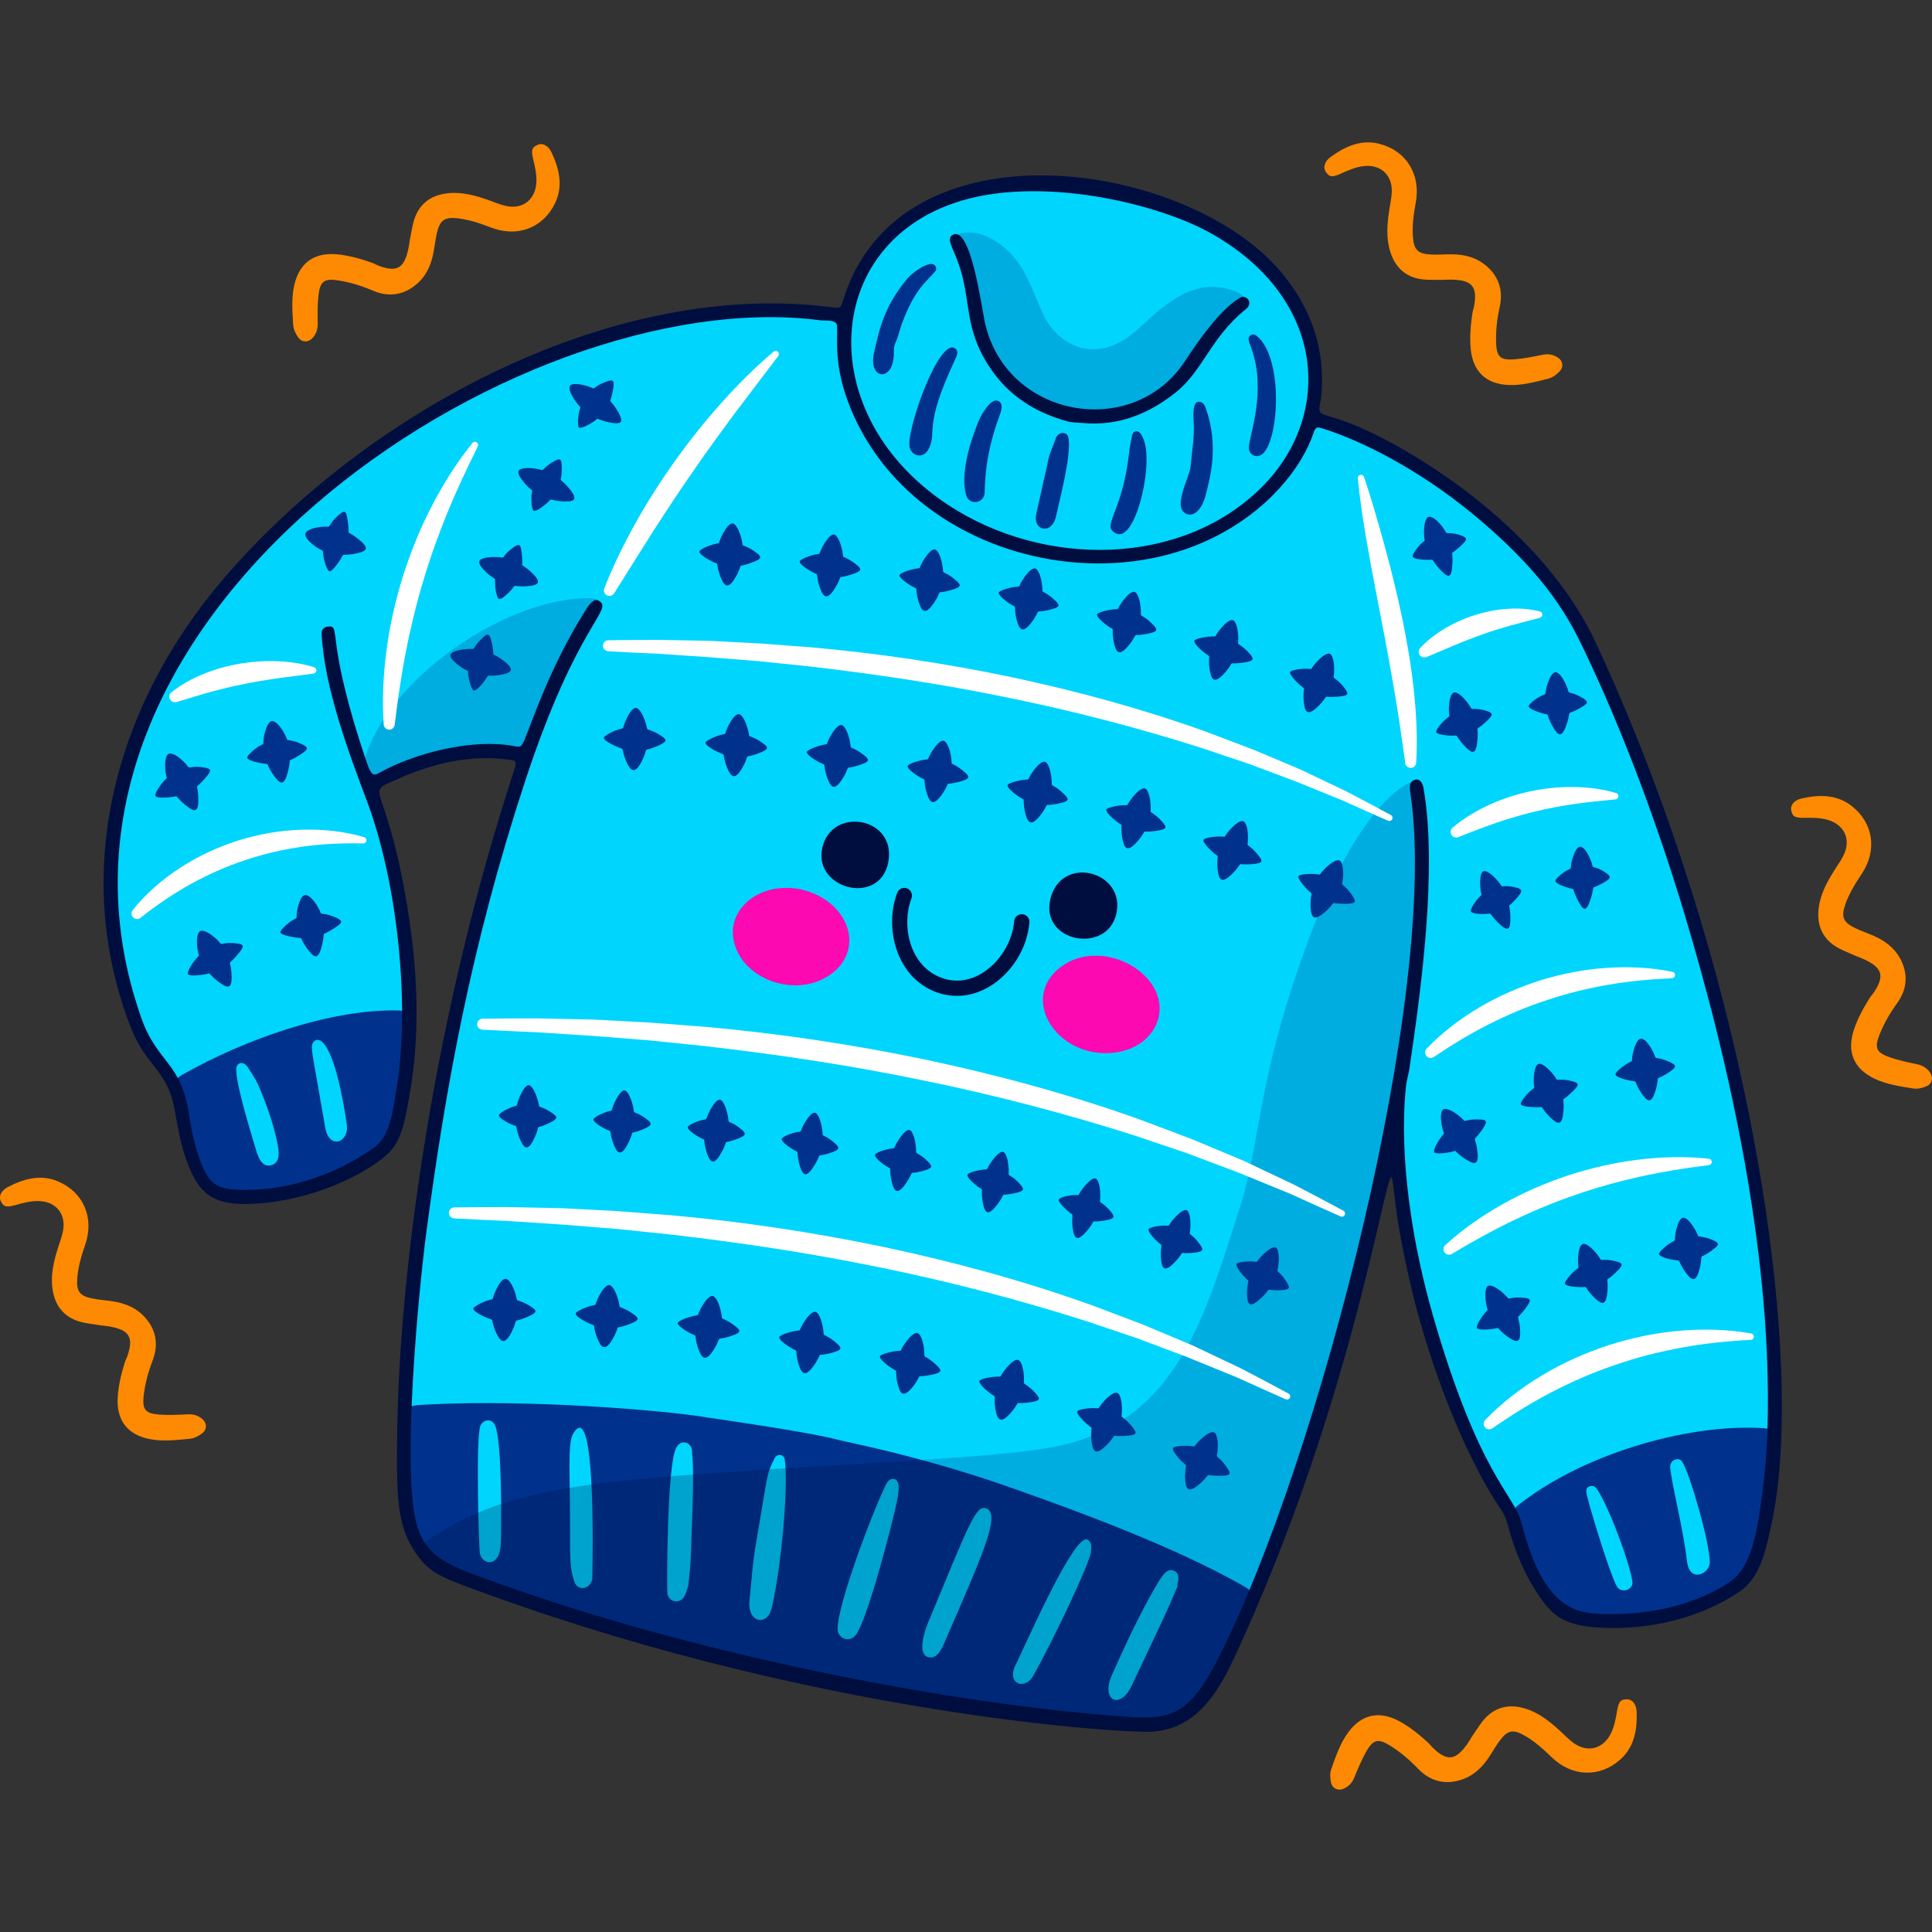<?xml version="1.0" encoding="UTF-8"?>
<!-- Generator: Adobe Illustrator 25.2.1, SVG Export Plug-In . SVG Version: 6.00 Build 0)  -->
<svg xmlns="http://www.w3.org/2000/svg" xmlns:xlink="http://www.w3.org/1999/xlink" version="1.1" id="Capa_1" x="0px" y="0px" viewBox="0 0 512 512" style="enable-background:new 0 0 512 512;" xml:space="preserve" width="512" height="512">
<rect x="0" y="0" width="512" height="512" fill="#333333" stroke="none"/>
<g>
	<g>
		<g>
			<g>
				<path style="fill:#00D5FE;" d="M142.671,193.715c11.056-28.561,15.319-30.61,15.71-32.318c0.158-0.691-0.407-0.97-0.958-0.553      c-2.052,1.551-7.709,12.725-9.27,16.136c-16.471,35.989,0.031,16.086-29.986,22.708c-20.391,4.499-18.99,11.367-21.745,3.557      c-8.492-24.075-7.966-30.504-8.914-35.154c-0.132-0.648-1.089-0.579-1.089,0.065c0.001,5.637,2.355,14.91,3.854,20.209      c3.216,11.366,27.108,62.887,13.62,110.26c-0.865,3.039-2.507,5.361-5.229,7.213c-9.946,6.767-20.905,10.188-32.859,10.714      c-2.786,0.123-5.44-0.488-8.066-1.213c-5.211-1.44-7.698-13.294-8.615-18.603c-1.038-6.007-2.183-10.681-6.798-16.028      c-30.296-35.104-13.431-123.929,77.676-173.91c30.372-16.662,66.784-27.692,101.654-22.607c1.372,0.2,1.797,0.616,1.62,1.891      c-2.259,16.28,7.501,37.689,27.663,50.524c36.19,23.036,84.66,10.095,96.542-23.359c0.526-1.481,0.818-1.561,2.442-1.062      c27.495,8.455,56.941,33.545,67.51,52.909c11.251,20.612,28.727,64.686,41.445,120.185      c8.031,35.042,17.129,96.434,4.437,130.087c-1.905,5.052-11.563,9.053-16.701,10.622c-16.178,4.94-24.566,2.518-31.277,0.919      c-2.839-0.677-7.098-7.713-8.501-10.524c-5.481-10.986-3.902-13.146-6.464-16.742c-16.625-23.333-34.317-82.467-28.305-114.69      c3.57-19.139,8.136-65.075,3.618-76.714c-0.102-0.263-0.732,0.018-0.74,0.206c-0.03,0.644-0.051,1.3,0.038,1.936      c9.042,65.03-38.994,224.873-60.032,242.205c-5.961,4.911-11.477,4.28-37.663,1.676c-8.919-0.886-30.737-4.591-33.664-4.826      c-4.049-0.325-13.341-3.114-16.739-3.021c-0.534,0.015-1.102-0.109-1.605-0.298c-8.997-3.379-32.504-3.79-98.56-27.303      c-9.841-3.503-17.102-6.58-18.348-19.067c-3.256-32.626,6.005-91.714,6.023-91.9      C115.647,294.869,126.723,234.913,142.671,193.715z"/>
				<path style="fill:#00D5FE;" d="M254.052,136.896c-54.923-33.097-29.612-104.269,44.68-84.854      c27.573,7.206,50.573,23.868,49.049,50.816C345.736,139.015,293.892,160.904,254.052,136.896z M288.995,111.074      c10.095,0.037,18.434-3.899,25.185-11.281c3.529-3.86,7.843-12.826,15.203-18.732c0.151-0.121,0.277-0.375,0.269-0.561      c-0.007-0.154-0.262-0.442-0.35-0.422c-5.012,1.135-14.101,17.653-18.956,21.686c-9.834,8.168-20.765,10.419-32.638,5.348      c-22.206-9.486-16.469-31.074-23.387-43.069c-0.211-0.367-0.451-0.864-0.956-0.719c-0.568,0.163-0.394,0.684-0.294,1.107      c0.05,0.212,0.101,0.431,0.199,0.622c3.726,7.257,4.157,17.631,5.78,22.741C263.409,101.513,277.098,111.029,288.995,111.074z"/>
			</g>
			<g>
				<path style="fill:#00328D;" d="M330.965,424.746c-1.363,3.391-6.176,13.949-9.418,19.673c-0.15,0.249-0.296,0.481-0.424,0.716      c-0.098,0.186-0.21,0.35-0.304,0.517c-0.09,0.15-0.179,0.299-0.287,0.445c-0.267,0.431-0.533,0.862-0.809,1.252      c-0.146,0.231-0.306,0.441-0.448,0.654c-1.855,2.564-4.008,4.685-6.539,6.136c-0.04,0.01-0.062,0.024-0.084,0.038      c-2.069,1.159-4.396,1.864-7.009,1.996c-0.285,0.011-0.589,0.019-0.892,0.026c-0.058,0.006-0.117,0.012-0.174,0.018      c-2.926,0.099-6.407-0.019-10.217-0.268c-6.967-0.466-15.018-1.4-22.637-2.406c-13.636-1.844-25.877-3.942-28.1-4.119      c-4.818-0.38-12.936-3.12-16.732-3.008c-0.531,0.013-1.106-0.116-1.611-0.304c-5.552-2.072-2.208,0.43-49.008-11.55      c-9.877-2.549-27.268-7.836-40.949-12.594c-0.333-0.112-0.666-0.225-1.013-0.358c-2.711-0.946-5.239-1.87-7.533-2.742      c-0.085-0.038-0.171-0.076-0.261-0.096c-3.321-1.252-6.078-2.416-8.034-3.363c-0.172-0.076-0.326-0.149-0.475-0.238      c-0.321-0.166-0.61-0.306-0.859-0.457c-0.173-0.097-0.322-0.225-0.49-0.328c-0.492-0.303-0.966-0.616-1.412-0.946      c-0.309-0.22-0.614-0.458-0.875-0.724c-0.7-0.666-1.351-1.377-1.934-2.149c-0.018-0.004-0.014-0.022-0.014-0.022      c-2.363-3.093-3.661-6.985-4.04-10.766c-0.801-7.967-0.691-20.256-0.439-25.178c0.126-2.084,0.666-2.133,5.552-2.397      c26.752-1.407,62.939,1.542,74.086,3.47c0.216,0.048,26.707,3.769,34.492,5.888c1.708,0.458,10.277,2.111,22.116,5.325      c6.882,1.86,14.874,4.233,23.261,7.203c19.342,6.855,43.793,15.814,62.012,26.17      C331.87,421.629,332.025,422.116,330.965,424.746z"/>
				<path style="fill:#00328D;" d="M463.706,414.436c-0.853,2.33-2.318,4.135-4.365,5.543c-9.203,6.327-22.925,9.438-33.965,8.867      c-3.415-0.177-6.655-1.149-9.943-1.91c-1.207-0.279-2.064-1.178-2.876-2.077c-6.16-6.817-8.993-15.614-11.219-23.72      c-0.244-0.888-0.007-1.431,0.662-1.971c16.86-13.615,44.716-21.838,64.808-20.721c2.536,0.141,2.676,0.31,2.664,2.973      c-0.002,0.552-0.354,6.333-1.174,13.339C467.93,397.908,465.999,408.176,463.706,414.436z"/>
				<path style="fill:#00328D;" d="M105.373,292.645c-1.364,5.29-1.851,9.592-5.418,12.257      c-9.188,6.863-21.511,11.245-34.147,11.656c-2.783,0.09-5.431-0.495-8.056-1.214c-5.038-1.381-7.557-12.45-8.447-17.601      c-1.957-11.321-4.212-11.096-0.903-12.974c16.173-9.179,38.865-17.355,57.107-16.99c1.666,0.033,2.205,0.49,2.166,2.145      c-0.084,3.593-0.17,7.195-0.496,10.772C106.813,284.706,106.4,288.725,105.373,292.645z"/>
				<path style="fill:#00328D;" d="M252.965,92.24c1.207,0.647,0.683,1.927,0.094,3.175c-8.542,18.09-4.57,18.951-6.965,23.585      c-1.47,2.845-4.784,1.843-5.09-0.864C240.457,113.289,248.68,89.947,252.965,92.24z"/>
				<path style="fill:#00328D;" d="M319.452,131.495c-0.611,2.407-2.473,5.557-4.835,4.758c-4.23-1.43,0.67-9.831,0.891-12.554      c0.325-4,1.128-7.968,0.818-12.012c-0.126-1.648-0.275-5.257,1.374-5.223c1.234,0.025,1.605,1.028,1.918,1.932      C323.001,118.171,320.811,126.146,319.452,131.495z"/>
				<path style="fill:#00328D;" d="M331.566,92.145c-0.56-1.508-1.124-2.659-0.143-3.293c0.526-0.339,1.08-0.257,1.526,0.09      c7.165,5.577,6.118,27.302,1.717,31.292c-1.576,1.429-3.783,0.297-3.711-1.657C331.075,115.38,335.776,103.49,331.566,92.145z"/>
				<path style="fill:#00328D;" d="M240.239,74.085c1.358-1.66,4.504-3.981,6.456-4.137c1.086-0.087,1.86,1.136,1.122,2.007      c-2.43,2.871-5.405,4.618-8.841,13.916c-0.602,1.629-0.891,3.359-1.663,4.945c-0.483,0.99-0.415,2.114-0.446,3.21      c-0.209,7.29-6.823,6.581-5.253-0.465C233.069,87.022,234.358,81.27,240.239,74.085z"/>
				<path style="fill:#00328D;" d="M259.302,111.673c0.748-1.833,3.353-6.394,5.29-5.396c1.319,0.679,0.859,2.354,0.311,3.828      c-4.49,12.097-3.712,19.658-4.031,20.999c-0.578,2.428-4.014,2.714-4.805,0.185      C254.364,125.835,257.122,117.014,259.302,111.673z"/>
				<path style="fill:#00328D;" d="M295.807,141.373c-4.201-2.064,1.609-4.962,3.423-21.485c0.165-1.506,0.485-2.998,0.794-4.484      c0.28-1.345,2.176-2.306,3.354,2.027C305.391,124.823,300.655,143.755,295.807,141.373z"/>
				<path style="fill:#00328D;" d="M276.417,128.111c0.452-2.022,0.961-4.034,1.342-6.069c0.385-2.062,1.409-3.887,2.034-5.857      c0.541-1.705,2.968-2.025,3.335-0.257c0.9,4.337-2.116,15.662-3.267,20.891c-1.106,5.026-6.272,3.941-5.22-0.725      c0.599-2.659,1.191-5.319,1.787-7.979C276.424,128.113,276.42,128.112,276.417,128.111z"/>
			</g>
			<g>
				<path style="fill:#FC09B2;" d="M212.033,235.63c13.467,3.065,17.52,16.773,7.334,23.109c-9.785,6.086-24.36-0.127-25.137-11.072      C193.724,240.538,201.259,233.688,212.033,235.63z"/>
				<path style="fill:#FC09B2;" d="M280.704,256.582c6.776-5.489,16.631-3.625,22.238,1.593c9.558,8.896,2.403,22.035-11.635,20.845      C278.893,277.966,271.043,264.407,280.704,256.582z"/>
			</g>
			<g>
				<path style="fill:#00D5FE;" d="M226.934,433.106c-1.579,2.33-4.896,1.285-4.955-1.337c-0.14-6.282,9.127-30.8,12.736-38.189      c0.417-0.853,0.987-1.786,2.188-1.634c1.968,0.248,1.12,4.338,0.718,6.293C236.544,403.47,230.137,428.378,226.934,433.106z"/>
				<path style="fill:#00D5FE;" d="M205.257,422.795c-0.536,2.393-0.827,4.299-1.565,5.287c-1.909,2.557-5.552,1.083-5.078-3.838      c1.309-13.583,0.804-9.593,3.15-23.621c1.792-10.715,1.662-10.44,3.521-14.183c0.673-1.355,2.485-1.013,2.674,0.302      c1.119,7.78-1.221,29.109-2.772,36.038C205.212,422.785,205.234,422.79,205.257,422.795z"/>
				<path style="fill:#00D5FE;" d="M182.424,420.151c-0.335,0.971-0.557,1.941-0.996,2.801c-1.093,2.141-4.12,1.846-4.571-0.67      c-0.151-0.839-0.143-34.079,2.342-38.606c1.399-2.548,4.037-1.293,4.175,0.656c0.356,4.995,0.54,6.218-0.289,28.052      C182.987,414.989,182.65,417.584,182.424,420.151z"/>
				<path style="fill:#00D5FE;" d="M250.106,435.72c-0.88,2.03-2.074,3.955-4.098,3.449c-2.967-0.741-1.044-6.778-0.034-9.208      c11.039-26.549,12.706-31.415,15.511-30.157C265.244,401.49,260.205,412.43,250.106,435.72z"/>
				<path style="fill:#00D5FE;" d="M273.844,444.054c-2.33,4.13-7.188,2.064-4.72-2.797c2.235-4.402,15.665-35.406,19.12-33.214      c1.249,0.792,0.944,2.066,0.859,3.243C288.912,413.92,279.41,434.186,273.844,444.054z"/>
				<path style="fill:#00D5FE;" d="M156.969,418.482c-0.744,2.96-3.984,3.133-4.785,0.598c-1.6-5.066-0.871-6.534-1.243-27.36      c-0.184-10.341,0.504-11.273,1.416-12.472C157.676,372.256,157.155,409.647,156.969,418.482z"/>
				<path style="fill:#00D5FE;" d="M127.159,411.581c-0.267-1.461-1.09-30.145,0.119-33.639c0.595-1.718,3.04-2.312,3.951-0.121      c1.832,4.406,1.636,26.027,1.502,30.98C132.542,415.76,127.734,414.729,127.159,411.581z"/>
				<path style="fill:#00D5FE;" d="M312.146,420.209c-4.945,11.308-0.598,1.845-12.198,26.428c-3.186,6.752-8.255,3.954-5.306-2.697      c3.42-7.713,8.001-17.493,12.107-24.292c1.166-1.931,2.573-4.352,4.501-3.316c1.469,0.789,1.062,2.349,0.735,3.814      C312.039,420.165,312.093,420.187,312.146,420.209z"/>
				<path style="fill:#00D5FE;" d="M447.069,413.73c-0.946-8.467-3.935-19.73-4.44-24.717c-0.225-2.224,2.327-2.97,3.159-1.679      c2.045,3.175,7.255,21.225,7.328,26.642C453.158,417.052,447.737,419.709,447.069,413.73z"/>
				<path style="fill:#00D5FE;" d="M65.699,282.861c0.97,1.577,2.068,3.11,2.793,4.798c2.068,4.813,3.842,9.742,4.938,14.881      c0.554,2.598,0.972,5.552-1.573,6.261c-2.192,0.61-3.316-1.682-3.957-3.878c-1.081-3.707-6.347-20.318-5.081-22.487      C63.536,281.205,64.961,281.664,65.699,282.861z"/>
				<path style="fill:#00D5FE;" d="M86.188,298.799c-3.276-18.961-3.358-18.483-3.545-21.252c-0.163-2.405,5.1-7.462,9.258,20.416      C92.613,302.736,87.239,304.882,86.188,298.799z"/>
				<path style="fill:#00D5FE;" d="M428.491,420.43c-1.699-2.927-6.481-18.484-7.63-22.953c-0.447-1.739-0.882-3.068,0.29-3.545      c1.092-0.444,1.749,0.128,2.37,1.149c3.717,6.104,8.678,20.377,9.089,24.113C432.847,421.362,429.626,422.387,428.491,420.43z"/>
			</g>
			<g style="opacity:0.25;">
				<path style="fill:#00328D;" d="M112.435,410.567c0.583,0.772,1.234,1.483,1.934,2.149c-0.62-0.516-1.174-1.073-1.622-1.683      C112.612,410.871,112.515,410.717,112.435,410.567z"/>
				<path style="fill:#00328D;" d="M118.48,415.408c0.608,0.318,1.276,0.592,1.92,0.885      C119.705,415.985,119.049,415.686,118.48,415.408z"/>
				<path style="fill:#00328D;" d="M125.974,418.574c-1.867-0.682-3.756-1.451-5.574-2.281      C121.97,416.99,123.831,417.755,125.974,418.574z"/>
				<path style="fill:#00328D;" d="M243.623,449.423c2.223,0.177,14.409,2.263,28.009,4.098c-0.443-0.042-0.904-0.089-1.365-0.135      c-44.428-4.548-91.017-15.367-134.945-31.419c13.681,4.758,31.073,10.045,40.949,12.594c46.8,11.98,43.457,9.478,49.008,11.55      c0.505,0.188,1.079,0.316,1.611,0.304C230.688,446.303,238.805,449.043,243.623,449.423z"/>
				<path style="fill:#00328D;" d="M294.842,455.98c3.627,0.227,6.941,0.327,9.734,0.236      C301.818,456.409,298.636,456.301,294.842,455.98z"/>
				<path style="fill:#00328D;" d="M312.735,454.138c2.209-1.278,4.134-3.054,5.84-5.199      C316.785,451.292,314.899,452.982,312.735,454.138z"/>
				<path style="fill:#00328D;" d="M330.965,424.746c1.06-2.629,0.904-3.116-1.505-4.485c-18.219-10.356-42.67-19.315-62.012-26.17      c-8.387-2.97-16.379-5.343-23.261-7.203c13.31-0.831,24.962-1.75,33.539-3.169c33.8-5.6,41.308-33.846,51.061-64.456      c5.387-16.917,4.181-33.271,18.234-70.877c15.998-42.847,31.323-42.736,28.933-41.159c-1.48,0.97-1.181,2.413-0.924,3.791      c8.711,47.791-26.922,187.752-53.147,232.817C325.115,437.994,329.649,428.015,330.965,424.746z"/>
				<path style="fill:#00328D;" d="M260.107,86.251c-2.158-8.489-1.859-14.45-6.025-22.707c-0.542-1.074-0.199-1.684,0.94-1.826      c2.217-0.275,4.383-0.005,6.411,0.915c11.899,5.4,12.304,18.254,17.207,24.206c6.306,7.654,14.707,6.864,20.925,2.05      c6.284-4.865,14.779-16.216,27.184-11.908c3.477,1.208,3.347,2.107,1.278,3.615c-8.491,6.19-11.459,17.099-20.342,23.312      C290.389,116.008,265.749,108.454,260.107,86.251z"/>
				<path style="fill:#00328D;" d="M96.63,201.225c6.15-21.019,35.977-41.822,57.954-42.684c5.42-0.213,4.868,1.752,4.144,1.83      c-1.677,0.179-2.297,1.518-3.039,2.71c-3.462,5.561-6.522,11.329-9.106,17.357c-13.261,30.927-0.301,12.953-28.882,19.356      c-17.763,3.98-18.451,9.557-20.321,5.757C96.648,204.058,96.029,202.535,96.63,201.225z"/>
				<path style="fill:#00328D;" d="M96.43,208.108c0.832,0.193,1.233,2.043,0.546,1.912c-0.62-0.118-1.16-1.301-0.812-1.773      C96.218,208.175,96.34,208.153,96.43,208.108z"/>
				<path style="fill:#00328D;" d="M377.075,211.404c-0.094,0.004-0.216,0.045-0.276,0.002c-0.281-0.201,0-0.784,0.297-0.29      C377.135,211.184,377.084,211.307,377.075,211.404z"/>
			</g>
			<g>
				<path style="fill:#FFFFFF;" d="M367.809,217.495c-4.078-1.784-8.133-3.598-12.173-5.428L343.3,207.06l-12.454-4.667      l-12.602-4.233c-16.893-5.355-34.056-9.824-51.422-13.334c-17.353-3.583-34.899-6.204-52.518-8.236l-13.236-1.368l-13.27-1.066      l-13.292-0.898c-4.437-0.194-8.875-0.412-13.316-0.667l-0.034-0.002c-0.804-0.046-1.418-0.735-1.372-1.539      c0.044-0.766,0.678-1.361,1.433-1.374c4.466-0.068,8.936-0.115,13.405-0.108l13.411,0.256l13.399,0.695l13.385,1.015      c17.834,1.57,35.579,4.237,53.124,7.89c17.526,3.73,34.867,8.438,51.732,14.512l12.564,4.767l12.38,5.211l12.118,5.78      c3.973,2.06,7.917,4.173,11.846,6.295c0.411,0.222,0.564,0.736,0.342,1.146c-0.211,0.389-0.682,0.547-1.08,0.374      L367.809,217.495z"/>
				<path style="fill:#FFFFFF;" d="M340.694,370.811c-4.342-1.913-8.661-3.857-12.968-5.817l-13.145-5.363l-13.276-4.994      l-13.436-4.531c-18.01-5.733-36.315-10.506-54.836-14.256c-18.507-3.822-37.221-6.618-56.013-8.769l-14.117-1.447l-14.153-1.124      l-14.176-0.937c-4.731-0.2-9.464-0.424-14.2-0.685l-0.033-0.001c-0.804-0.045-1.42-0.732-1.375-1.536      c0.042-0.769,0.678-1.366,1.437-1.377c4.76-0.061,9.524-0.103,14.29-0.089l14.293,0.294l14.283,0.753l14.266,1.093      c19.007,1.689,37.92,4.532,56.62,8.424c18.681,3.969,37.164,8.981,55.146,15.434l13.397,5.065l13.202,5.537l12.928,6.137      c4.238,2.189,8.446,4.431,12.64,6.684c0.412,0.222,0.566,0.734,0.345,1.146c-0.21,0.391-0.684,0.55-1.083,0.375L340.694,370.811      z"/>
				<path style="fill:#FFFFFF;" d="M355.241,322.356c-4.479-1.98-8.934-3.991-13.378-6.016l-13.562-5.547l-13.7-5.163l-13.864-4.684      c-18.586-5.928-37.479-10.857-56.596-14.731c-19.103-3.946-38.418-6.832-57.816-9.045l-14.571-1.488l-14.607-1.154      l-14.631-0.956c-4.883-0.204-9.769-0.43-14.657-0.694l-0.033-0.002c-0.804-0.044-1.42-0.73-1.377-1.534      c0.041-0.77,0.678-1.368,1.438-1.379c4.912-0.058,9.829-0.097,14.745-0.079l14.75,0.313l14.737,0.784l14.72,1.134      c19.612,1.751,39.128,4.683,58.422,8.699c19.276,4.093,38.348,9.262,56.906,15.909l13.827,5.219l13.626,5.705l13.345,6.321      c4.375,2.255,8.719,4.564,13.049,6.883c0.412,0.221,0.567,0.733,0.346,1.145c-0.209,0.392-0.684,0.551-1.084,0.376      L355.241,322.356z"/>
				<path style="fill:#FFFFFF;" d="M126.626,118.318c-2.921,5.857-5.674,11.715-8.119,17.687c-2.425,5.976-4.607,12.032-6.41,18.198      c-1.86,6.149-3.343,12.404-4.585,18.716c-1.221,6.319-2.131,12.703-2.917,19.163c-0.096,0.803-0.824,1.376-1.627,1.28      c-0.709-0.085-1.239-0.667-1.287-1.355c-0.447-6.63-0.114-13.313,0.781-19.915c0.876-6.61,2.384-13.134,4.361-19.505      c2.033-6.353,4.531-12.56,7.603-18.469c3.051-5.914,6.608-11.565,10.778-16.716c0.296-0.365,0.832-0.422,1.197-0.126      C126.716,117.531,126.8,117.968,126.626,118.318z"/>
				<path style="fill:#FFFFFF;" d="M206.247,94.346l-11.608,15.298c-3.794,5.123-7.544,10.261-11.134,15.508      c-3.638,5.213-7.12,10.53-10.567,15.879l-10.197,16.211c-0.431,0.684-1.335,0.891-2.019,0.46      c-0.605-0.38-0.834-1.132-0.584-1.773c2.359-6.046,5.232-11.875,8.41-17.53c3.162-5.667,6.691-11.125,10.444-16.42      c3.802-5.26,7.825-10.361,12.166-15.181c4.323-4.831,8.907-9.43,13.861-13.614c0.358-0.304,0.896-0.259,1.199,0.099      C206.481,93.592,206.482,94.036,206.247,94.346z"/>
				<path style="fill:#FFFFFF;" d="M361.495,126.406c2.011,6.111,3.812,12.254,5.496,18.443c1.704,6.184,3.214,12.429,4.563,18.729      c1.289,6.311,2.414,12.68,3.097,19.122c0.704,6.434,1.037,12.937,0.663,19.421c-0.047,0.807-0.739,1.424-1.547,1.377      c-0.711-0.041-1.275-0.587-1.366-1.268c-0.857-6.317-1.769-12.578-2.82-18.83c-1.07-6.247-2.206-12.491-3.435-18.737      c-1.172-6.258-2.441-12.517-3.543-18.83c-1.121-6.307-2.151-12.656-2.765-19.082c-0.044-0.468,0.298-0.884,0.767-0.928      C361.008,125.786,361.373,126.036,361.495,126.406z"/>
				<path style="fill:#FFFFFF;" d="M452.889,308.76c-6.112,0.769-12.121,1.716-18.039,3.013c-5.91,1.318-11.735,2.912-17.42,4.912      c-5.702,1.944-11.26,4.287-16.702,6.894c-5.436,2.628-10.72,5.579-15.969,8.72c-0.693,0.417-1.593,0.194-2.01-0.499      c-0.366-0.608-0.236-1.377,0.268-1.838c4.64-4.232,9.844-7.846,15.344-10.921c5.495-3.096,11.323-5.594,17.309-7.585      c6.006-1.934,12.176-3.365,18.425-4.116c6.241-0.771,12.557-0.935,18.778-0.272c0.468,0.05,0.807,0.469,0.757,0.937      C453.589,308.406,453.273,308.712,452.889,308.76z"/>
				<path style="fill:#FFFFFF;" d="M463.989,355.077c-6.228,0.325-12.35,0.961-18.371,2.056c-6.014,1.115-11.934,2.616-17.679,4.619      c-5.764,1.947-11.348,4.39-16.76,7.188c-5.407,2.819-10.601,6.051-15.682,9.577c-0.663,0.464-1.576,0.302-2.039-0.361      c-0.407-0.583-0.328-1.361,0.145-1.855c4.431-4.599,9.567-8.53,15.073-11.826c5.502-3.318,11.414-5.945,17.518-7.957      c6.122-1.954,12.442-3.299,18.828-3.843c6.376-0.564,12.816-0.401,19.074,0.713c0.463,0.082,0.772,0.525,0.69,0.988      C464.714,354.774,464.375,355.057,463.989,355.077z"/>
				<path style="fill:#FFFFFF;" d="M443.091,259.237c-5.736,0.257-11.364,0.785-16.904,1.736c-5.532,0.971-10.98,2.29-16.269,4.077      c-5.308,1.731-10.454,3.923-15.449,6.437c-4.989,2.536-9.788,5.452-14.504,8.633c-0.67,0.455-1.581,0.281-2.036-0.388      c-0.395-0.581-0.311-1.348,0.153-1.837c4.072-4.259,8.823-7.878,13.921-10.892c5.093-3.036,10.573-5.412,16.227-7.205      c5.672-1.736,11.523-2.895,17.423-3.291c5.892-0.416,11.832-0.14,17.574,1.043c0.461,0.095,0.758,0.546,0.663,1.007      C443.81,258.947,443.472,259.22,443.091,259.237z"/>
				<path style="fill:#FFFFFF;" d="M96.226,223.527c-5.437-0.133-10.772,0.106-16.021,0.84c-5.241,0.754-10.395,1.929-15.371,3.628      c-4.994,1.645-9.803,3.809-14.414,6.35c-4.607,2.563-8.974,5.558-13.192,8.89c-0.633,0.505-1.556,0.402-2.061-0.231      c-0.434-0.545-0.413-1.31,0.003-1.833c3.52-4.387,7.856-8.132,12.608-11.21c4.748-3.101,9.954-5.487,15.355-7.214      c5.42-1.671,11.043-2.691,16.693-2.862c5.639-0.193,11.306,0.396,16.665,1.97c0.453,0.133,0.711,0.607,0.579,1.059      C96.957,223.294,96.602,223.537,96.226,223.527z"/>
				<path style="fill:#FFFFFF;" d="M428.118,211.852c-3.698,0.35-7.29,0.693-10.841,1.204c-3.545,0.532-7.047,1.158-10.492,2.02      c-3.457,0.804-6.851,1.838-10.227,2.968c-3.373,1.152-6.696,2.464-10.107,3.802l-0.01,0.004      c-0.759,0.298-1.616-0.076-1.914-0.835c-0.236-0.601-0.048-1.266,0.417-1.663c2.912-2.483,6.227-4.466,9.712-6.059      c3.483-1.614,7.166-2.776,10.915-3.597c3.762-0.764,7.594-1.193,11.422-1.127c3.822,0.046,7.64,0.514,11.293,1.6      c0.456,0.136,0.716,0.615,0.58,1.071C428.763,211.586,428.456,211.819,428.118,211.852z"/>
				<path style="fill:#FFFFFF;" d="M83.097,178.503l-9.372,1.225c-3.067,0.453-6.101,0.92-9.093,1.557      c-3.004,0.579-5.962,1.322-8.918,2.112c-2.954,0.811-5.876,1.734-8.898,2.653l-0.019,0.005c-0.783,0.239-1.612-0.204-1.85-0.987      c-0.181-0.595,0.032-1.217,0.487-1.585c2.595-2.094,5.549-3.688,8.628-4.93c3.076-1.264,6.305-2.114,9.567-2.693      c3.274-0.52,6.585-0.776,9.883-0.625c3.294,0.131,6.575,0.595,9.728,1.582c0.456,0.142,0.712,0.627,0.571,1.084      C83.709,178.234,83.421,178.46,83.097,178.503z"/>
				<path style="fill:#FFFFFF;" d="M408.081,163.727c-2.698,0.717-5.289,1.344-7.837,2.059c-2.54,0.735-5.043,1.485-7.496,2.385      c-2.471,0.843-4.887,1.831-7.324,2.827c-2.43,1.017-4.845,2.106-7.4,3.123l-0.016,0.007c-0.766,0.305-1.634-0.069-1.939-0.834      c-0.22-0.552-0.086-1.159,0.293-1.568c1.963-2.113,4.281-3.846,6.76-5.3c2.474-1.474,5.144-2.607,7.891-3.493      c2.765-0.829,5.61-1.416,8.492-1.584c2.874-0.189,5.778-0.032,8.576,0.685c0.468,0.12,0.749,0.595,0.63,1.062      C408.631,163.414,408.376,163.647,408.081,163.727z"/>
			</g>
			<g>
				<path style="fill:#00328D;" d="M344.325,232.01c0.968-0.432,3.19-0.475,4.253-0.38c1.09,0.096,1.156,0.235,1.317-0.004      c0.876-1.32,4.356-4.68,5.382-3.377c0.928,1.185,0.738,4.468,0.405,5.9c-0.131,0.535,0.982,0.517,2.859,3.443      c1.063,1.638,0.554,1.93-2.398,1.929c-0.676-0.015-2.034-0.066-2.483-0.176c-0.543-0.14-0.389,0.414-2.226,2.081      c-3.054,2.782-3.834,1.847-4.062-0.329c-0.142-1.372-0.085-2.737,0.183-4.092c0.088-0.449-0.212-0.266-1.632-1.816      C345.301,234.51,343.481,232.389,344.325,232.01z"/>
				<path style="fill:#00328D;" d="M319.125,222.361c0.939-0.499,3.154-0.7,4.222-0.682c1.094,0.018,1.17,0.152,1.314-0.098      c0.784-1.378,4.024-4.975,5.134-3.751c1.007,1.114,1.046,4.399,0.814,5.852c-0.082,0.517,0.993,0.504,3.084,3.257      c1.179,1.552,0.693,1.882-2.257,2.1c-0.684,0.052-2.025,0.052-2.478-0.033c-0.552-0.101-0.359,0.441-2.076,2.233      c-2.856,2.99-3.703,2.113-4.084-0.039c-0.239-1.358-0.276-2.722-0.102-4.091c0.058-0.454-0.23-0.25-1.756-1.693      C320.271,224.781,318.308,222.798,319.125,222.361z"/>
				<path style="fill:#00328D;" d="M293.359,214.35c0.908-0.559,3.107-0.904,4.174-0.956c1.094-0.053,1.178,0.075,1.305-0.184      c0.698-1.424,3.703-5.224,4.887-4.077c1.076,1.037,1.32,4.324,1.176,5.807c-0.054,0.537,1.017,0.455,3.285,3.053      c1.279,1.466,0.815,1.828-2.119,2.246c-0.679,0.096-2.024,0.196-2.477,0.129c-0.553-0.081-0.329,0.458-1.92,2.328      c-2.663,3.168-3.568,2.348-4.085,0.226c-0.326-1.339-0.449-2.697-0.361-4.073c0.028-0.456-0.247-0.234-1.862-1.574      C294.654,216.688,292.57,214.839,293.359,214.35z"/>
				<path style="fill:#00328D;" d="M267.171,207.864c0.874-0.612,3.052-1.087,4.114-1.203c1.089-0.118,1.18,0.004,1.293-0.261      c0.616-1.463,3.396-5.434,4.642-4.36c1.129,0.987,1.554,4.292,1.5,5.763c-0.022,0.538,1.042,0.391,3.462,2.839      c1.364,1.382,0.924,1.772-1.985,2.372c-0.673,0.138-2.01,0.321-2.467,0.283c-0.559-0.047-0.302,0.477-1.784,2.44      c-2.46,3.256-3.423,2.52-4.061,0.427c-0.403-1.316-0.605-2.664-0.596-4.042c0.002-0.457-0.26-0.219-1.952-1.459      C268.596,210.119,266.408,208.399,267.171,207.864z"/>
				<path style="fill:#00328D;" d="M240.671,202.798c0.842-0.659,2.992-1.253,4.047-1.427c1.081-0.178,1.178-0.061,1.277-0.332      c0.536-1.481,3.109-5.639,4.399-4.578c1.175,0.947,1.778,4.201,1.803,5.678c0.007,0.538,1.061,0.329,3.611,2.634      c1.437,1.301,1.02,1.716-1.854,2.48c-0.665,0.176-1.991,0.436-2.451,0.424c-0.561-0.015-0.276,0.493-1.652,2.536      c-2.291,3.415-3.276,2.643-4.031,0.611c-0.473-1.292-0.746-2.626-0.811-4.002c-0.021-0.456-0.272-0.204-2.027-1.349      C242.212,204.969,239.937,203.373,240.671,202.798z"/>
				<path style="fill:#00328D;" d="M213.951,199.058c0.81-0.7,2.929-1.403,3.974-1.63c1.071-0.233,1.174-0.121,1.259-0.396      c0.467-1.532,2.821-5.734,4.163-4.759c1.218,0.884,1.982,4.099,2.081,5.572c0.034,0.538,1.075,0.273,3.739,2.439      c1.502,1.223,1.106,1.658-1.728,2.574c-0.655,0.212-1.969,0.54-2.429,0.553c-0.56,0.015-0.251,0.507-1.525,2.619      c-2.119,3.52-3.149,2.832-3.997,0.798c-0.533-1.288-0.873-2.598-1.005-3.971c-0.044-0.454-0.282-0.19-2.092-1.244      C215.597,201.148,213.246,199.67,213.951,199.058z"/>
				<path style="fill:#00328D;" d="M187.087,196.569c0.777-0.738,2.862-1.54,3.895-1.816c1.06-0.288,1.166-0.159,1.239-0.443      c0.395-1.532,2.553-5.838,3.937-4.935c1.258,0.823,2.169,3.996,2.336,5.461c0.059,0.535,1.087,0.22,3.849,2.252      c1.557,1.147,1.184,1.602-1.605,2.655c-0.645,0.243-1.943,0.636-2.402,0.671c-0.56,0.042-0.227,0.519-1.402,2.69      c-1.955,3.619-3.018,2.983-3.96,0.994c-0.594-1.255-0.992-2.567-1.185-3.937c-0.065-0.452-0.289-0.196-2.146-1.157      C188.826,198.578,186.41,197.213,187.087,196.569z"/>
				<path style="fill:#00328D;" d="M160.139,195.269c0.744-0.767,2.792-1.678,3.812-1.977c1.045-0.308,1.158-0.203,1.218-0.484      c0.327-1.549,2.295-5.949,3.716-5.111c1.291,0.764,2.342,3.892,2.572,5.348c0.083,0.531,1.095,0.169,3.944,2.072      c1.608,1.075,1.254,1.546-1.486,2.726c-0.634,0.272-1.913,0.725-2.371,0.781c-0.558,0.068-0.204,0.528-1.283,2.751      c-1.796,3.705-2.887,3.118-3.915,1.175c-0.647-1.226-1.103-2.519-1.356-3.878c-0.084-0.446-0.298-0.181-2.195-1.085      C161.964,197.198,159.49,195.943,160.139,195.269z"/>
				<path style="fill:#00328D;" d="M342.085,177.905c0.943-0.505,3.155-0.731,4.203-0.68c1.082,0.035,1.154,0.169,1.299-0.079      c0.796-1.367,4.048-4.924,5.126-3.682c0.978,1.13,0.97,4.422,0.721,5.873c-0.096,0.536,0.985,0.488,3.04,3.209      c1.144,1.571,0.672,1.867-2.269,2.101c-0.683,0.06-2.028,0.09-2.476,0.001c-0.544-0.109-0.361,0.437-2.083,2.207      c-2.865,2.953-3.692,2.061-4.038-0.101c-0.217-1.364-0.235-2.732-0.043-4.1c0.063-0.454-0.225-0.254-1.712-1.722      C343.201,180.288,341.262,178.35,342.085,177.905z"/>
				<path style="fill:#00328D;" d="M316.693,169.6c0.913-0.552,3.104-0.883,4.164-0.93c1.088-0.051,1.164,0.095,1.296-0.165      c0.718-1.409,3.757-5.139,4.9-3.956c1.036,1.076,1.215,4.368,1.05,5.833c-0.062,0.534,1.003,0.451,3.219,3.031      c1.249,1.456,0.784,1.817-2.144,2.238c-0.678,0.097-2.019,0.198-2.469,0.133c-0.55-0.081-0.335,0.456-1.951,2.318      c-2.69,3.105-3.57,2.255-4.039,0.112c-0.294-1.352-0.389-2.719-0.274-4.096c0.037-0.458-0.237-0.251-1.819-1.591      C317.933,171.937,315.898,170.083,316.693,169.6z"/>
				<path style="fill:#00328D;" d="M290.906,162.617c0.884-0.593,3.053-1.026,4.109-1.121c1.082-0.097,1.169,0.027,1.287-0.236      c0.651-1.456,3.501-5.36,4.696-4.221c1.086,1.025,1.431,4.308,1.342,5.78c-0.034,0.536,1.023,0.402,3.367,2.875      c1.321,1.396,0.877,1.78-2.024,2.342c-0.671,0.129-2.003,0.295-2.457,0.251c-0.553-0.054-0.311,0.472-1.829,2.411      c-2.528,3.233-3.452,2.425-4.029,0.304c-0.365-1.327-0.532-2.674-0.488-4.051c0.014-0.456-0.253-0.224-1.897-1.496      C292.259,164.897,290.136,163.137,290.906,162.617z"/>
				<path style="fill:#00328D;" d="M264.824,156.843c0.856-0.631,3.002-1.154,4.051-1.293c1.074-0.143,1.167-0.022,1.273-0.29      c0.582-1.472,3.253-5.513,4.5-4.457c1.131,0.977,1.625,4.242,1.604,5.718c-0.01,0.538,1.039,0.357,3.493,2.727      c1.384,1.338,0.96,1.741-1.91,2.429c-0.664,0.159-1.987,0.383-2.443,0.359c-0.554-0.03-0.288,0.486-1.716,2.49      c-2.374,3.334-3.34,2.577-4.019,0.512c-0.428-1.307-0.654-2.651-0.673-4.029c-0.006-0.457-0.263-0.213-1.962-1.416      C266.276,159.065,264.078,157.394,264.824,156.843z"/>
				<path style="fill:#00328D;" d="M238.52,152.18c0.83-0.663,2.951-1.269,3.993-1.448c1.067-0.184,1.164-0.067,1.259-0.339      c0.521-1.497,3.018-5.632,4.307-4.636c1.174,0.898,1.803,4.147,1.844,5.624c0.013,0.538,1.052,0.315,3.604,2.586      c1.439,1.282,1.032,1.702-1.804,2.505c-0.657,0.185-1.969,0.462-2.424,0.456c-0.555-0.007-0.268,0.497-1.609,2.558      c-2.236,3.447-3.239,2.752-4.002,0.702c-0.482-1.291-0.764-2.625-0.84-4.002c-0.025-0.456-0.271-0.203-2.018-1.34      C240.061,154.345,237.797,152.76,238.52,152.18z"/>
				<path style="fill:#00328D;" d="M212.054,148.555c0.803-0.693,2.899-1.375,3.932-1.592c1.059-0.222,1.161-0.109,1.245-0.384      c0.462-1.516,2.796-5.739,4.121-4.79c1.204,0.864,1.963,4.063,2.062,5.532c0.035,0.53,1.064,0.264,3.702,2.441      c1.488,1.228,1.099,1.663-1.704,2.572c-0.648,0.211-1.947,0.532-2.405,0.549c-0.557,0.023-0.248,0.51-1.511,2.637      c-2.103,3.545-3.131,2.873-3.974,0.855c-0.531-1.273-0.865-2.597-0.994-3.971c-0.044-0.455-0.279-0.193-2.068-1.267      C213.676,150.664,211.354,149.16,212.054,148.555z"/>
				<path style="fill:#00328D;" d="M185.469,145.935c0.779-0.741,2.849-1.501,3.872-1.748c1.05-0.259,1.155-0.149,1.23-0.427      c0.407-1.53,2.581-5.832,3.94-4.928c1.235,0.823,2.11,3.995,2.264,5.46c0.054,0.545,1.075,0.197,3.792,2.278      c1.532,1.175,1.16,1.625-1.607,2.63c-0.64,0.24-1.93,0.633-2.386,0.667c-0.555,0.042-0.228,0.518-1.411,2.687      c-1.97,3.615-3.023,2.977-3.94,0.988c-0.577-1.255-0.96-2.567-1.139-3.935c-0.06-0.454-0.287-0.184-2.113-1.197      C187.17,147.952,184.791,146.576,185.469,145.935z"/>
				<path style="fill:#00328D;" d="M311.038,383.558c0.974-0.43,3.207-0.467,4.278-0.37c1.095,0.1,1.163,0.239,1.323-0.001      c0.879-1.318,4.371-4.674,5.405-3.366c0.938,1.189,0.754,4.475,0.422,5.908c-0.129,0.535,0.99,0.519,2.886,3.455      c1.073,1.643,0.562,1.935-2.407,1.925c-0.681-0.017-2.046-0.072-2.498-0.183c-0.546-0.142-0.391,0.414-2.233,2.078      c-3.066,2.776-3.852,1.839-4.087-0.341c-0.148-1.374-0.093-2.741,0.173-4.096c0.088-0.449-0.215-0.267-1.647-1.822      C312.026,386.063,310.189,383.935,311.038,383.558z"/>
				<path style="fill:#00328D;" d="M285.66,373.84c0.944-0.497,3.172-0.693,4.247-0.673c1.1,0.021,1.177,0.154,1.321-0.095      c0.786-1.377,4.037-4.97,5.158-3.743c1.016,1.117,1.062,4.406,0.832,5.858c-0.082,0.517,1.001,0.507,3.111,3.268      c1.19,1.556,0.702,1.885-2.266,2.096c-0.687,0.051-2.037,0.048-2.492-0.039c-0.556-0.102-0.361,0.441-2.085,2.231      c-2.867,2.986-3.722,2.106-4.109-0.049c-0.244-1.36-0.284-2.726-0.112-4.095c0.057-0.454-0.233-0.251-1.772-1.699      C286.819,376.265,284.839,374.276,285.66,373.84z"/>
				<path style="fill:#00328D;" d="M259.714,365.774c0.912-0.558,3.125-0.898,4.2-0.948c1.1-0.051,1.185,0.077,1.313-0.181      c0.7-1.424,3.717-5.22,4.91-4.07c1.085,1.04,1.336,4.328,1.194,5.812c-0.053,0.537,1.025,0.458,3.313,3.062      c1.29,1.47,0.825,1.831-2.128,2.244c-0.682,0.095-2.036,0.192-2.492,0.125c-0.557-0.083-0.331,0.457-1.928,2.325      c-2.673,3.164-3.587,2.342-4.112,0.218c-0.33-1.34-0.457-2.699-0.372-4.076c0.028-0.456-0.249-0.235-1.877-1.579      C261.021,368.115,258.92,366.261,259.714,365.774z"/>
				<path style="fill:#00328D;" d="M233.34,359.242c0.88-0.61,3.071-1.083,4.14-1.197c1.096-0.117,1.188,0.006,1.301-0.259      c0.618-1.462,3.411-5.43,4.666-4.354c1.138,0.989,1.571,4.297,1.52,5.768c-0.022,0.539,1.05,0.392,3.489,2.846      c1.375,1.385,0.933,1.774-1.993,2.37c-0.677,0.137-2.023,0.318-2.484,0.279c-0.562-0.048-0.304,0.477-1.791,2.438      c-2.471,3.253-3.442,2.516-4.088,0.42c-0.408-1.317-0.613-2.666-0.606-4.044c0.001-0.457-0.263-0.22-1.967-1.463      C234.779,361.5,232.574,359.776,233.34,359.242z"/>
				<path style="fill:#00328D;" d="M206.654,354.139c0.848-0.657,3.011-1.249,4.074-1.422c1.088-0.177,1.186-0.06,1.285-0.331      c0.538-1.48,3.123-5.637,4.423-4.574c1.184,0.949,1.796,4.204,1.823,5.681c0.007,0.538,1.068,0.331,3.638,2.639      c1.449,1.304,1.03,1.718-1.862,2.479c-0.669,0.176-2.006,0.433-2.469,0.42c-0.564-0.016-0.277,0.493-1.659,2.535      c-2.302,3.412-3.296,2.639-4.058,0.606c-0.478-1.292-0.754-2.628-0.82-4.004c-0.023-0.456-0.275-0.205-2.043-1.352      C208.209,356.314,205.915,354.714,206.654,354.139z"/>
				<path style="fill:#00328D;" d="M179.746,350.374c0.815-0.7,2.948-1.401,4-1.627c1.079-0.232,1.182-0.12,1.268-0.396      c0.468-1.532,2.836-5.732,4.187-4.756c1.227,0.885,1.999,4.101,2.1,5.574c0.034,0.537,1.083,0.274,3.767,2.443      c1.512,1.224,1.115,1.66-1.738,2.572c-0.659,0.21-1.982,0.538-2.445,0.55c-0.565,0.014-0.253,0.506-1.533,2.618      c-2.131,3.519-3.169,2.83-4.025,0.795c-0.537-1.289-0.881-2.6-1.015-3.972c-0.045-0.455-0.283-0.191-2.107-1.246      C181.406,352.465,179.037,350.985,179.746,350.374z"/>
				<path style="fill:#00328D;" d="M152.693,347.866c0.783-0.737,2.881-1.539,3.922-1.815c1.066-0.288,1.174-0.158,1.247-0.442      c0.396-1.532,2.566-5.837,3.961-4.933c1.267,0.823,2.186,3.997,2.355,5.463c0.06,0.535,1.095,0.221,3.877,2.255      c1.569,1.148,1.193,1.603-1.615,2.654c-0.649,0.243-1.956,0.635-2.419,0.67c-0.564,0.041-0.228,0.518-1.41,2.689      c-1.967,3.619-3.038,2.981-3.988,0.991c-0.597-1.255-1-2.568-1.196-3.938c-0.065-0.452-0.29-0.196-2.161-1.158      C154.446,349.877,152.012,348.511,152.693,347.866z"/>
				<path style="fill:#00328D;" d="M125.556,346.558c0.75-0.767,2.812-1.678,3.839-1.977c1.052-0.307,1.166-0.203,1.226-0.484      c0.33-1.548,2.31-5.948,3.741-5.109c1.3,0.764,2.359,3.892,2.592,5.349c0.083,0.531,1.103,0.17,3.972,2.073      c1.618,1.075,1.263,1.546-1.496,2.726c-0.638,0.272-1.927,0.724-2.387,0.78c-0.562,0.067-0.206,0.528-1.291,2.751      c-1.808,3.704-2.906,3.117-3.943,1.173c-0.653-1.226-1.111-2.519-1.367-3.878c-0.085-0.446-0.299-0.181-2.21-1.086      C127.394,348.487,124.903,347.232,125.556,346.558z"/>
				<path style="fill:#00328D;" d="M327.906,334.78c0.929-0.45,3.026-0.548,4.026-0.481c1.025,0.068,1.083,0.203,1.242-0.037      c0.869-1.323,4.255-4.724,5.18-3.465c0.84,1.145,0.559,4.388,0.2,5.81c-0.134,0.521,0.875,0.564,2.571,3.373      c0.955,1.585,0.466,1.887-2.323,1.966c-0.645,0.018-1.907-0.035-2.317-0.152c-0.499-0.142-0.376,0.41-2.159,2.098      c-2.967,2.819-3.676,1.917-3.824-0.224c-0.092-1.35,0.004-2.698,0.299-4.04c0.097-0.446-0.193-0.257-1.485-1.751      C328.749,337.22,327.098,335.174,327.906,334.78z"/>
				<path style="fill:#00328D;" d="M304.576,325.549c0.902-0.513,2.994-0.757,4-0.762c1.03-0.005,1.096,0.125,1.24-0.124      c0.786-1.379,3.96-5.01,4.941-3.759c0.897,1.12,0.81,4.4,0.539,5.848c-0.101,0.528,0.911,0.495,2.794,3.162      c1.061,1.505,0.593,1.842-2.197,2.124c-0.645,0.065-1.914,0.105-2.333,0.019c-0.511-0.105-0.352,0.437-2.016,2.214      c-2.772,2.966-3.524,2.072-3.803-0.066c-0.18-1.337-0.17-2.684,0.04-4.04c0.068-0.45-0.21-0.242-1.599-1.637      C305.574,327.916,303.792,325.997,304.576,325.549z"/>
				<path style="fill:#00328D;" d="M280.758,317.663c0.875-0.579,2.951-0.944,3.942-0.967c1.021-0.042,1.095,0.087,1.223-0.17      c0.704-1.413,3.648-5.174,4.708-4.017c0.961,1.052,1.068,4.322,0.883,5.78c-0.069,0.532,0.94,0.431,2.985,2.956      c1.152,1.426,0.705,1.793-2.072,2.261c-0.642,0.108-1.911,0.232-2.336,0.175c-0.517-0.07-0.325,0.459-1.888,2.338      c-2.601,3.133-3.413,2.305-3.815,0.183c-0.252-1.339-0.316-2.695-0.182-4.067c0.044-0.455-0.221-0.236-1.675-1.59      C281.898,319.934,279.995,318.17,280.758,317.663z"/>
				<path style="fill:#00328D;" d="M256.536,311.117c0.839-0.599,2.886-1.047,3.881-1.149c1.019-0.105,1.1,0.019,1.214-0.245      c0.63-1.451,3.373-5.378,4.493-4.292c1.017,0.989,1.3,4.237,1.195,5.702c-0.044,0.548,0.975,0.33,3.132,2.819      c1.218,1.394,0.794,1.778-1.94,2.344c-0.629,0.118-1.894,0.328-2.322,0.297c-0.522-0.038-0.3,0.477-1.763,2.445      c-2.434,3.281-3.295,2.506-3.812,0.417c-0.325-1.318-0.462-2.665-0.401-4.039c0.019-0.456-0.234-0.221-1.763-1.479      C257.779,313.384,255.805,311.642,256.536,311.117z"/>
				<path style="fill:#00328D;" d="M232.016,305.804c0.811-0.645,2.836-1.208,3.826-1.367c1.014-0.163,1.101-0.044,1.203-0.313      c0.558-1.479,3.109-5.56,4.278-4.527c1.058,0.961,1.496,4.213,1.463,5.686c-0.014,0.537,0.976,0.343,3.264,2.674      c1.29,1.316,0.885,1.724-1.822,2.45c-0.626,0.167-1.873,0.408-2.301,0.391c-0.522-0.022-0.276,0.488-1.636,2.508      c-2.261,3.358-3.159,2.619-3.783,0.576c-0.392-1.295-0.595-2.63-0.602-4.003c-0.003-0.455-0.246-0.207-1.837-1.374      C233.37,307.991,231.311,306.367,232.016,305.804z"/>
				<path style="fill:#00328D;" d="M207.283,301.596c0.781-0.68,2.784-1.367,3.761-1.551c1.003-0.191,1.095-0.074,1.184-0.347      c0.49-1.501,2.844-5.653,4.057-4.665c1.101,0.9,1.69,4.119,1.724,5.589c0.012,0.536,0.992,0.288,3.39,2.488      c1.352,1.242,0.967,1.671-1.708,2.542c-0.619,0.201-1.855,0.51-2.284,0.516c-0.524,0.006-0.253,0.502-1.521,2.59      c-2.109,3.481-3.043,2.779-3.754,0.738c-0.448-1.288-0.711-2.62-0.78-3.997c-0.024-0.451-0.252-0.212-1.893-1.316      C208.736,303.707,206.603,302.196,207.283,301.596z"/>
				<path style="fill:#00328D;" d="M182.39,298.477c0.75-0.707,2.716-1.427,3.687-1.662c0.995-0.241,1.091-0.13,1.169-0.406      c0.425-1.523,2.6-5.786,3.854-4.862c1.139,0.842,1.866,4.024,1.965,5.49c0.034,0.545,1.007,0.214,3.494,2.334      c1.401,1.212,1.038,1.642-1.593,2.6c-0.61,0.232-1.834,0.603-2.262,0.63c-0.523,0.033-0.231,0.514-1.409,2.662      c-1.959,3.58-2.925,2.928-3.725,0.928c-0.505-1.263-0.824-2.579-0.953-3.949c-0.042-0.454-0.263-0.188-1.949-1.228      C183.927,300.555,181.736,299.095,182.39,298.477z"/>
				<path style="fill:#00328D;" d="M157.386,296.421c0.722-0.742,2.658-1.554,3.618-1.835c0.984-0.289,1.085-0.182,1.151-0.462      c0.365-1.541,2.364-5.9,3.654-5.036c1.172,0.774,2.025,3.97,2.184,5.427c0.056,0.534,1.01,0.213,3.583,2.228      c1.451,1.138,1.105,1.595-1.485,2.666c-0.599,0.247-1.805,0.648-2.232,0.686c-0.52,0.046-0.209,0.52-1.297,2.699      c-1.809,3.625-2.805,3.05-3.686,1.081c-0.556-1.236-0.929-2.535-1.113-3.897c-0.061-0.451-0.27-0.176-1.998-1.134      C159.007,298.423,156.758,297.069,157.386,296.421z"/>
				<path style="fill:#00328D;" d="M132.324,295.316c0.692-0.773,2.596-1.67,3.544-1.994c0.973-0.332,1.077-0.231,1.133-0.511      c0.305-1.549,2.132-5.956,3.453-5.122c1.2,0.76,2.178,3.884,2.393,5.34c0.077,0.531,1.018,0.166,3.669,2.06      c1.494,1.07,1.167,1.542-1.38,2.731c-0.589,0.274-1.778,0.73-2.204,0.788c-0.519,0.069-0.189,0.529-1.192,2.755      c-1.668,3.71-2.684,3.127-3.641,1.186c-0.604-1.224-1.027-2.515-1.263-3.874c-0.078-0.452-0.277-0.164-2.042-1.045      C134.02,297.243,131.721,295.992,132.324,295.316z"/>
				<path style="fill:#00328D;" d="M153.303,113.079c-0.293-0.989-0.036-3.093,0.201-4.083c0.242-1.013,0.386-1.049,0.178-1.249      c-1.154-1.086-3.807-5.06-2.343-5.767c1.329-0.634,4.472,0.273,5.791,0.913c0.476,0.237,0.694-0.802,3.836-1.856      c1.758-0.597,1.932-0.035,1.417,2.695c-0.125,0.628-0.436,1.841-0.604,2.236c-0.223,0.467,0.33,0.46,1.633,2.53      c2.183,3.436,1.189,3.894-0.948,3.613c-1.344-0.18-2.663-0.535-3.929-1.068c-0.42-0.174-0.28,0.142-1.952,1.158      C155.847,112.645,153.562,113.939,153.303,113.079z"/>
				<path style="fill:#00328D;" d="M141.241,135.16c-0.442-0.947-0.501-3.07-0.367-4.062c0.116-1.025,0.254-1.079,0.021-1.246      c-1.29-0.911-4.532-4.457-3.214-5.36c1.179-0.823,4.469-0.372,5.872,0.062c0.511,0.163,0.61-0.865,3.484-2.425      c1.62-0.876,1.89-0.354,1.84,2.449c-0.012,0.649-0.12,1.908-0.254,2.312c-0.163,0.49,0.393,0.401,1.969,2.245      c2.644,3.064,1.759,3.712-0.394,3.756c-1.352,0.028-2.697-0.125-4.028-0.47c-0.442-0.114-0.265,0.179-1.817,1.407      C143.661,134.359,141.631,135.985,141.241,135.16z"/>
				<path style="fill:#00328D;" d="M132.006,158.565c-0.528-0.886-0.801-2.976-0.817-3.987c-0.017-1.034,0.113-1.104-0.139-1.243      c-1.399-0.76-5.051-3.895-3.813-4.925c1.11-0.936,4.386-0.893,5.834-0.633c0.541,0.104,0.449-0.945,3.143-2.833      c1.528-1.059,1.851-0.582,2.11,2.193c0.075,0.648,0.136,1.921,0.058,2.341c-0.096,0.511,0.441,0.351,2.241,2      c3.004,2.738,2.147,3.477,0.006,3.776c-1.334,0.193-2.681,0.203-4.041,0.016c-0.451-0.061-0.239,0.211-1.616,1.622      C134.368,157.51,132.468,159.335,132.006,158.565z"/>
				<path style="fill:#00328D;" d="M125.34,182.826c-0.621-0.828-1.13-2.884-1.254-3.887c-0.108-1.022,0.016-1.105-0.248-1.217      c-1.457-0.609-5.392-3.34-4.302-4.496c0.994-1.045,4.237-1.35,5.711-1.242c0.537,0.043,0.399-0.971,2.854-3.14      c1.385-1.22,1.767-0.782,2.345,1.96c0.133,0.634,0.308,1.889,0.268,2.313c-0.046,0.518,0.462,0.299,2.436,1.754      c3.291,2.414,2.526,3.248,0.438,3.774c-1.317,0.329-2.665,0.476-4.042,0.43c-0.447-0.012-0.244,0.228-1.453,1.778      C127.563,181.53,125.885,183.546,125.34,182.826z"/>
				<path style="fill:#00328D;" d="M428.162,284.485c0.533-0.907,2.31-2.21,3.235-2.741c0.949-0.521,1.083-0.425,1.085-0.717      c-0.005-1.578,1.12-6.281,2.72-5.736c1.44,0.477,3.009,3.435,3.462,4.834c0.159,0.513,1.12,0.003,4.157,1.468      c1.714,0.912,1.396,1.335-1.051,2.915c-0.567,0.361-1.714,0.993-2.137,1.115c-0.515,0.147-0.118,0.552-0.765,2.901      c-1.054,3.925-2.089,3.579-3.402,1.845c-0.821-1.086-1.495-2.271-2-3.557c-0.166-0.409-0.315-0.155-2.279-0.614      C430.327,285.988,427.702,285.276,428.162,284.485z"/>
				<path style="fill:#00328D;" d="M403.049,292.35c0.336-1.004,1.803-2.671,2.623-3.321c0.827-0.694,0.972-0.642,0.917-0.924      c-0.32-1.541-0.181-6.415,1.498-6.19c1.525,0.235,3.643,2.775,4.371,4.055c0.267,0.495,1.074-0.292,4.37,0.609      c1.854,0.513,1.655,1.077-0.45,3.029c-0.483,0.469-1.472,1.339-1.861,1.547c-0.473,0.255-0.003,0.567-0.161,3.009      c-0.245,4.052-1.35,3.866-2.971,2.473c-1.022-0.891-1.918-1.91-2.669-3.065c-0.252-0.382-0.323-0.045-2.367-0.167      C405.457,293.352,402.763,293.23,403.049,292.35z"/>
				<path style="fill:#00328D;" d="M380.02,305.086c0.103-1.083,1.268-2.915,1.91-3.764c0.664-0.857,0.815-0.837,0.703-1.103      c-0.637-1.465-1.475-6.257,0.236-6.344c1.535-0.091,4.114,1.959,5.082,3.064c0.342,0.397,1.009-0.475,4.414-0.264      c1.909,0.113,1.829,0.709,0.174,3.072c-0.383,0.549-1.206,1.549-1.532,1.854c-0.409,0.35,0.112,0.557,0.456,2.992      c0.593,4.046-0.526,4.083-2.421,3.001c-1.176-0.662-2.255-1.474-3.222-2.45c-0.323-0.322-0.323,0.025-2.336,0.337      C382.591,305.594,379.905,305.987,380.02,305.086z"/>
				<path style="fill:#00328D;" d="M439.698,332.106c0.508-0.919,2.237-2.26,3.136-2.811c0.923-0.546,1.058-0.458,1.051-0.748      c-0.051-1.578,0.891-6.311,2.478-5.814c1.431,0.438,3.095,3.324,3.603,4.705c0.18,0.506,1.103-0.042,4.181,1.295      c1.741,0.821,1.457,1.278-0.91,2.955c-0.548,0.385-1.665,1.065-2.082,1.204c-0.508,0.169-0.092,0.557-0.649,2.932      c-0.908,3.967-1.979,3.65-3.35,1.965c-0.861-1.059-1.57-2.221-2.113-3.49c-0.18-0.407-0.319-0.135-2.292-0.551      C441.888,333.559,439.258,332.907,439.698,332.106z"/>
				<path style="fill:#00328D;" d="M414.742,339.954c0.353-0.995,1.835-2.621,2.652-3.264c0.826-0.681,0.969-0.627,0.916-0.91      c-0.3-1.547-0.138-6.401,1.51-6.154c1.498,0.249,3.59,2.801,4.313,4.084c0.265,0.49,1.064-0.273,4.337,0.618      c1.843,0.506,1.655,1.068-0.434,3.032c-0.48,0.468-1.468,1.333-1.856,1.54c-0.474,0.253-0.001,0.566-0.169,3.009      c-0.264,4.057-1.387,3.872-3,2.459c-1.016-0.902-1.901-1.931-2.639-3.095c-0.246-0.385-0.323-0.048-2.358-0.197      C417.124,341.012,414.44,340.826,414.742,339.954z"/>
				<path style="fill:#00328D;" d="M391.351,351.671c0.173-1.064,1.422-2.829,2.104-3.632c0.703-0.813,0.852-0.783,0.754-1.055      c-0.553-1.495-1.164-6.305,0.518-6.298c1.513-0.005,3.981,2.171,4.898,3.319c0.326,0.414,1.017-0.416,4.388-0.067      c1.893,0.192,1.799,0.779,0.06,3.074c-0.401,0.533-1.26,1.503-1.602,1.788c-0.425,0.33,0.089,0.56,0.32,3.007      c0.399,4.069-0.74,4.064-2.577,2.892c-1.145-0.724-2.18-1.593-3.092-2.621c-0.304-0.34-0.326,0.007-2.348,0.201      C393.878,352.344,391.184,352.563,391.351,351.671z"/>
				<path style="fill:#00328D;" d="M74.349,246.826c0.488-0.936,2.227-2.42,3.171-2.946c0.955-0.573,1.096-0.502,1.085-0.79      c-0.088-1.583,0.898-6.403,2.619-5.885c1.541,0.453,3.239,3.27,3.74,4.683c0.174,0.519,1.169-0.048,4.318,1.389      c1.774,0.883,1.435,1.34-1.042,2.92c-0.572,0.375-1.724,1.032-2.151,1.162c-0.517,0.165-0.112,0.539-0.692,2.929      c-0.929,4.004-1.95,3.618-3.343,1.954c-0.867-1.033-1.599-2.173-2.173-3.426c-0.194-0.415-0.313-0.091-2.349-0.504      C76.651,248.159,73.933,247.651,74.349,246.826z"/>
				<path style="fill:#00328D;" d="M49.765,257.9c0.157-1.082,1.42-2.941,2.144-3.759c0.732-0.846,0.886-0.822,0.79-1.094      c-0.573-1.511-1.027-6.32,0.741-6.393c1.585-0.072,4.094,2.203,4.979,3.364c0.331,0.466,1.069-0.462,4.534,0.032      c1.939,0.27,1.78,0.866-0.126,3.079c-0.445,0.504-1.329,1.517-1.699,1.768c-0.443,0.313,0.063,0.565,0.216,3.004      c0.283,4.041-0.764,4.06-2.602,2.868c-1.148-0.747-2.196-1.629-3.11-2.642c-0.309-0.336-0.324,0.011-2.376,0.251      C52.342,258.448,49.622,258.818,49.765,257.9z"/>
				<path style="fill:#00328D;" d="M412.237,233.264c0.479-0.891,2.123-2.155,3.002-2.586c0.891-0.473,1.012-0.388,1.023-0.675      c0.022-1.601,1.304-6.238,2.836-5.562c1.366,0.58,2.636,3.653,2.94,5.085c0.101,0.558,1.059,0.014,3.683,1.887      c1.467,1.039,1.094,1.516-1.231,2.76c-0.538,0.264-1.604,0.836-1.986,0.912c-0.463,0.105-0.153,0.542-0.864,2.829      c-1.14,3.826-1.933,3.392-3.013,1.559c-0.67-1.153-1.227-2.336-1.642-3.648c-0.142-0.432-0.263-0.123-2.023-0.743      C414.201,234.808,411.828,234.047,412.237,233.264z"/>
				<path style="fill:#00328D;" d="M389.76,241.286c0.208-0.984,1.411-2.634,2.082-3.353c0.689-0.727,0.839-0.661,0.759-0.943      c-0.453-1.508-0.735-6.292,0.859-6.15c1.452,0.163,3.631,2.631,4.395,3.878c0.281,0.482,0.982-0.321,4.079,0.533      c1.731,0.471,1.564,1.042-0.207,3.015c-0.416,0.438-1.243,1.325-1.579,1.536c-0.406,0.259,0.04,0.561,0.11,2.971      c0.142,3.982-0.822,3.85-2.437,2.491c-1.012-0.86-1.929-1.843-2.732-2.96c-0.265-0.359-0.311-0.069-2.169-0.069      C392.107,242.227,389.585,242.142,389.76,241.286z"/>
				<path style="fill:#00328D;" d="M65.563,200.58c0.494-0.923,2.222-2.356,3.153-2.864c0.944-0.551,1.08-0.477,1.073-0.765      c-0.063-1.584,0.961-6.374,2.634-5.825c1.5,0.482,3.129,3.33,3.606,4.748c0.164,0.521,1.143-0.028,4.213,1.451      c1.728,0.901,1.396,1.359-1.047,2.905c-0.565,0.366-1.703,1.006-2.123,1.13c-0.509,0.157-0.115,0.539-0.713,2.918      c-0.96,3.984-1.964,3.582-3.311,1.892c-0.838-1.05-1.542-2.205-2.087-3.47c-0.184-0.418-0.307-0.098-2.299-0.555      C67.801,201.971,65.142,201.394,65.563,200.58z"/>
				<path style="fill:#00328D;" d="M41.15,210.686c0.189-1.065,1.485-2.853,2.219-3.634c0.744-0.807,0.894-0.775,0.807-1.05      c-0.519-1.527-0.843-6.332,0.891-6.326c1.556,0,3.962,2.364,4.802,3.556c0.314,0.474,1.062-0.411,4.45,0.205      c1.898,0.34,1.732,0.927-0.192,3.065c-0.449,0.488-1.344,1.46-1.713,1.696c-0.445,0.295,0.048,0.565,0.137,3.001      c0.175,4.039-0.865,4.013-2.642,2.75c-1.11-0.792-2.117-1.714-2.99-2.763c-0.294-0.348-0.319-0.004-2.347,0.141      C43.671,211.359,40.979,211.591,41.15,210.686z"/>
				<path style="fill:#00328D;" d="M405.188,186.925c0.56-0.867,2.349-2.102,3.285-2.52c0.952-0.454,1.077-0.367,1.096-0.654      c0.08-1.581,1.468-6.242,3.012-5.545c1.388,0.618,2.714,3.604,3.058,5.055c0.117,0.532,1.094,0.072,3.928,1.8      c1.591,1.03,1.242,1.469-1.233,2.808c-0.573,0.317-1.721,0.859-2.136,0.947c-0.504,0.112-0.153,0.529-0.927,2.845      c-1.262,3.878-2.212,3.389-3.366,1.58c-0.721-1.127-1.299-2.345-1.712-3.656c-0.14-0.434-0.288-0.128-2.166-0.778      C407.211,188.544,404.707,187.69,405.188,186.925z"/>
				<path style="fill:#00328D;" d="M380.625,193.783c0.314-1.014,1.772-2.585,2.565-3.248c0.808-0.685,0.949-0.633,0.896-0.916      c-0.317-1.574-0.092-6.362,1.561-6.109c1.487,0.223,3.53,2.871,4.209,4.163c0.249,0.505,1.062-0.253,4.249,0.779      c1.786,0.576,1.569,1.134-0.51,3.011c-0.483,0.428-1.453,1.268-1.835,1.454c-0.461,0.234-0.014,0.565-0.201,2.986      c-0.286,4.021-1.304,3.849-2.874,2.361c-0.981-0.933-1.844-1.983-2.564-3.143c-0.242-0.386-0.309-0.05-2.281-0.199      C382.972,194.827,380.349,194.646,380.625,193.783z"/>
				<path style="fill:#00328D;" d="M87.095,151.262c-0.699-0.822-1.279-2.998-1.421-4.083c-0.134-1.105-0.012-1.204-0.279-1.312      c-1.492-0.566-5.436-3.449-4.286-4.823c1.054-1.224,4.35-1.588,5.831-1.456c0.542,0.059,0.418-1.09,3.059-3.329      c1.532-1.235,1.815-0.732,2.216,2.164c0.083,0.668,0.208,1.983,0.162,2.426c-0.063,0.534,0.459,0.331,2.377,1.84      c3.238,2.485,2.49,3.231,0.416,3.803c-1.32,0.349-2.651,0.545-4.028,0.552c-0.448,0.008-0.23,0.24-1.393,1.923      C89.225,149.695,87.68,151.967,87.095,151.262z"/>
				<path style="fill:#00328D;" d="M374.361,147.298c0.253-1.005,1.592-2.619,2.341-3.302c0.769-0.69,0.91-0.64,0.849-0.921      c-0.376-1.544-0.278-6.378,1.414-6.14c1.524,0.232,3.553,2.825,4.225,4.146c0.232,0.492,1.075-0.229,4.159,0.873      c1.736,0.682,1.456,1.179-0.545,3.001c-0.466,0.412-1.396,1.192-1.752,1.385c-0.432,0.221-0.017,0.564-0.146,2.961      c-0.159,4.025-1.071,3.764-2.604,2.318c-0.958-0.931-1.821-1.949-2.563-3.101c-0.248-0.373-0.302-0.067-2.205-0.17      C376.701,148.289,374.137,148.155,374.361,147.298z"/>
			</g>
			<path style="opacity:0.25;fill:#000E3F;" d="M330.965,424.746c-1.764,4.39-7.592,16.939-10.434,21.35     c-8.469,13.675-17.261,10.914-50.264,7.291c-55.126-5.643-97.19-18.075-143.492-34.519c-0.823-0.366-11.986-3.869-14.341-8.3     c-0.018-0.004-0.014-0.022-0.014-0.022c-0.546-0.933-0.369-1.553,0.672-2.245c24.111-16.091,45.778-16.096,131.096-21.413     c23.543,6.365,63.828,21.184,85.272,33.373C331.87,421.629,332.025,422.116,330.965,424.746z"/>
		</g>
		<g>
			<path style="fill:#000E3F;" d="M130.147,422.832c-12.185-4.403-15.513-5.512-18.914-9.826     c-6.098-7.734-6.082-15.658-6.013-30.165c0.225-46.794,10.432-115.873,30.88-178.238c0.883-2.694,0.794-2.988-0.803-3.219     c-10.641-1.54-20.6,0.897-30.233,5.198c-9.229,4.121-2.311-0.508,3.344,36.685c2.358,15.511,2.88,31.835,0.06,47.318     c-0.915,5.025-1.8,11.73-5.807,15.312c-6.429,5.748-20.333,12.269-35.039,13.087c-7.711,0.429-12.818-0.65-16.094-6.695     c-4.231-7.809-4.632-16.956-5.986-21.348c-2.406-7.807-7.27-9.41-10.842-18.565c-16.156-41.402-4.231-85.692,24.928-119.467     c38.407-44.486,103.551-79.16,161.265-71.421c1.712,0.23,1.928,0.103,2.492-1.762c14.815-48.962,91.845-37.238,116.462-7.216     c7.606,9.277,11.312,19.817,10.375,31.865c-0.093,1.194-0.396,2.369-0.542,3.561c-0.461,3.752,3.956-0.376,27.529,14.399     c18.174,11.392,36.437,28.192,45.552,47.706c36.048,77.178,51.486,163.527,49.245,212.395     c-0.337,7.345-1.053,14.703-2.639,21.892c-1.354,6.139-2.764,13.681-8.299,17.426c-10.76,7.281-24.277,10.205-36.439,9.616     c-9.849-0.477-12.873-2.933-16.429-7.972c-4.051-5.74-6.813-12.412-8.593-19.181c-0.395-1.503-0.965-2.888-1.833-4.17     c-10.834-16.013-19.695-41.422-23.734-58.629c-5.1-21.731-4.366-27.657-5.354-29.568c-2.158,2.148-10.967,61.605-41.705,127.714     c-4.786,10.293-10.798,18.886-22.14,19.375C297.443,459.255,218.289,454.679,130.147,422.832z M293.613,454.559     c15.285,1.234,20.534,2.033,29.141-14.889c27.055-53.194,58.793-177.579,51.017-229.482c-0.272-1.815-0.269-3.17,1.285-3.558     c1.304-0.326,1.974,0.943,2.203,2.265c3.775,21.788-0.827,54.411-3.735,74.246c-0.237,1.619-0.767,3.201-0.933,4.823     c-1.962,19.17,1.859,42.303,7.192,60.8c12.223,42.388,21.492,47.192,23.444,54.878c6.183,24.345,15.689,24.024,23.357,24.094     c10.949,0.099,22.549-2.385,31.765-8.444c6.182-4.065,7.531-14.687,8.824-24.688c1.67-12.919,1.598-27.894,0.809-40.952     c-0.696-11.516-2.003-22.993-3.747-34.396c-2.257-14.76-5.251-29.404-8.786-43.91c-2.737-11.232-5.802-22.383-9.137-33.451     c-6.882-22.837-15.931-47.43-26.132-68.853c-3.877-8.142-9.584-20.215-30.357-37.223c-13.857-11.345-29.001-19.13-39.714-22.385     c-1.147-0.349-1.544-0.077-1.935,1.099c-3.107,9.347-12.069,20.751-26.702,27.97c-32.431,15.998-78.695,3.161-94.895-31.647     c-5.876-12.625-4.54-20.216-4.747-24.49c-0.087-1.788-3.14-1.32-4.542-1.501C137.235,74.508,0.517,164.049,37.383,269.585     c4.366,12.498,10.809,11.64,12.838,26.494c0.71,5.198,2.74,12.885,5.131,16.109c1.795,2.42,4.469,2.941,7.271,3.082     c11.672,0.591,24.971-2.985,36.576-11.196c4.176-2.955,4.882-9.763,5.699-14.397c3.999-22.682,0.481-55.684-7.619-77.284     c-4.702-12.537-11.255-29.82-12.055-44.409c-0.064-1.166,0.657-1.86,1.756-1.947c3.653-0.289-1.068,2.895,10.276,36.173     c1.161,3.403,1.779,3.434,3.304,2.579c9.602-5.379,24.9-9.129,35.703-7.061c1.755,0.336,1.872,0.224,2.676-1.539     c1.612-3.538,6.469-18.964,16.137-34.305c0.849-1.348,2.173-3.476,3.571-2.698c4.241,2.36-5.642,5.724-19.49,47.844     c-14.172,43.102-21.028,80.681-26.232,120.004c-1.976,14.927-6.674,63.988-2.314,77.571c2.837,8.839,9.384,10.646,21.89,15.139     C183.609,438.112,248.657,450.93,293.613,454.559z M251.145,133.735c25.638,16.924,62.179,16.477,83.358-4.76     c18.684-18.735,17.245-49.678-13.406-67.051c-12.132-6.876-37.427-13.609-58.557-10.443     C218.203,58.126,212.97,108.535,251.145,133.735z"/>
			<path style="fill:#000E3F;" d="M278.358,238.274c2.889-11.949,19.942-7.375,17.504,3.787     C293.467,253.024,275.592,249.712,278.358,238.274z"/>
			<path style="fill:#000E3F;" d="M235.374,228.657c2.479-12.041-14.898-15.17-17.449-4.033     C215.419,235.561,233.001,240.182,235.374,228.657z"/>
			<g>
				<path style="fill:#000E3F;" d="M250.183,263.537c-1.086-0.243-2.161-0.603-3.218-1.081c-9.679-4.377-12.568-16.897-9.195-25.843      c0.392-1.046,1.538-1.58,2.608-1.181c1.046,0.395,1.573,1.562,1.179,2.608c-2.727,7.231-0.533,17.286,7.076,20.727      c4.748,2.154,8.85,0.776,11.447-0.759c4.754-2.805,8.244-8.383,8.684-13.88c0.089-1.114,1.063-1.945,2.178-1.857      c1.134,0.093,1.945,1.066,1.857,2.179c-0.547,6.855-4.731,13.546-10.66,17.045C258.332,263.742,254.187,264.433,250.183,263.537      z"/>
			</g>
			<path style="fill:#000E3F;" d="M282.692,111.613c-8.365-2.331-15.315-6.696-20.241-14.023c-7.39-10.993-4.786-18.133-8.72-28.559     c-1.36-3.604-3.011-5.875-1.206-6.811c4.701-2.438,7.587,18.941,8.415,22.894c5.385,25.711,39.284,31.655,53.09,10.598     c3.362-5.128,9.412-13.912,14.733-16.879c1.432-0.798,3.579,1.366,1.412,3.098c-9.335,7.459-11.296,16.285-18.699,22.152     c-7.18,5.69-15.211,8.883-24.563,8.017C285.504,111.97,284.078,112.025,282.692,111.613z"/>
		</g>
	</g>
	<g>
		<path style="fill:#FD8A02;" d="M491.87,253.367c-1.857-0.83-3.189-1.348-4.449-2.003c-4.186-2.177-6.016-5.801-5.468-10.566    c0.441-3.827,2.232-7.079,4.232-10.256c0.849-1.349,1.813-2.649,2.476-4.086c1.874-4.061,0.088-7.876-4.216-9.155    c-2.069-0.615-4.214-0.595-6.35-0.561c-2.763,0.044-3.034-0.568-3.362-1.808c-0.391-1.482,0.654-2.868,2.716-3.329    c4.629-1.036,9.284-1.104,13.221,1.951c5.834,4.526,6.875,11.828,2.662,18.1c-1.699,2.53-3.272,5.092-4.281,7.952    c-1.213,3.436-0.623,4.8,2.673,6.391c1.598,0.771,3.298,1.328,4.921,2.052c2.819,1.259,5.269,3.041,6.798,5.766    c2.312,4.119,2.056,8.247-0.694,12.05c-1.894,2.618-3.485,5.366-4.666,8.355c-1.377,3.481-0.843,4.76,2.791,5.997    c2.345,0.798,4.793,1.32,7.224,1.831c1.496,0.314,2.61,1.035,3.443,2.275c0.891,1.328,0.448,2.935-0.983,3.537    c-1.168,0.491-2.405,0.792-3.647,0.587c-3.503-0.578-7.051-1.076-10.284-2.65c-5.418-2.638-7.216-7.104-5.355-12.806    c1.002-3.069,2.549-5.85,4.239-8.568c0.28-0.45,0.676-0.827,0.974-1.268c3.066-4.523,2.41-6.718-2.706-9.027    C492.971,253.762,492.129,253.469,491.87,253.367z"/>
		<path style="fill:#FD8A02;" d="M382.493,74.165c-2.034-0.023-3.462,0.032-4.879-0.068c-4.707-0.332-7.827-2.929-9.22-7.519    c-1.118-3.687-0.768-7.383-0.198-11.093c0.242-1.575,0.609-3.151,0.646-4.734c0.104-4.471-3.052-7.261-7.51-6.722    c-2.142,0.259-4.102,1.13-6.05,2.012c-2.517,1.14-3.01,0.686-3.803-0.321c-0.948-1.204-0.541-2.891,1.167-4.135    c3.835-2.792,8.079-4.706,12.906-3.469c7.153,1.832,11.012,8.117,9.641,15.547c-0.552,2.998-0.976,5.973-0.765,8.999    c0.254,3.635,1.338,4.652,4.995,4.799c1.773,0.072,3.554-0.094,5.331-0.074c3.087,0.034,6.044,0.694,8.531,2.586    c3.759,2.859,5.166,6.749,4.156,11.332c-0.696,3.156-1.063,6.31-0.958,9.521c0.122,3.741,1.12,4.703,4.946,4.392    c2.469-0.201,4.923-0.695,7.356-1.194c1.498-0.307,2.807-0.088,4.064,0.718c1.345,0.864,1.579,2.515,0.505,3.636    c-0.877,0.916-1.892,1.683-3.112,1.989c-3.444,0.863-6.897,1.817-10.489,1.659c-6.02-0.265-9.446-3.648-10.007-9.62    c-0.302-3.214,0.012-6.381,0.481-9.547c0.078-0.525,0.291-1.028,0.39-1.551c1.014-5.369-0.461-7.122-6.073-7.206    C383.659,74.09,382.77,74.156,382.493,74.165z"/>
		<path style="fill:#FD8A02;" d="M26.733,351.245c-2.008-0.326-3.428-0.485-4.814-0.794c-4.605-1.03-7.303-4.063-7.995-8.81    c-0.556-3.812,0.341-7.415,1.458-10.998c0.475-1.522,1.072-3.025,1.345-4.585c0.77-4.405-1.935-7.635-6.423-7.767    c-2.157-0.064-4.225,0.506-6.282,1.087c-2.659,0.752-3.079,0.229-3.713-0.885c-0.758-1.332-0.104-2.939,1.771-3.915    c4.208-2.189,8.69-3.449,13.279-1.506c6.8,2.878,9.679,9.668,7.216,16.811c-0.993,2.882-1.856,5.761-2.098,8.785    c-0.291,3.632,0.629,4.799,4.223,5.491c1.743,0.335,3.529,0.437,5.283,0.721c3.047,0.494,5.873,1.587,8.05,3.829    c3.291,3.388,4.102,7.443,2.42,11.825c-1.159,3.017-1.992,6.081-2.367,9.272c-0.438,3.718,0.406,4.817,4.236,5.08    c2.472,0.169,4.972,0.047,7.452-0.084c1.526-0.08,2.789,0.331,3.911,1.316c1.202,1.055,1.187,2.722-0.042,3.671    c-1.003,0.775-2.121,1.382-3.374,1.503c-3.534,0.34-7.091,0.769-10.619,0.077c-5.913-1.159-8.797-5.015-8.461-11.004    c0.181-3.223,0.963-6.308,1.899-9.369c0.155-0.507,0.441-0.973,0.617-1.475c1.803-5.158,0.606-7.111-4.931-8.031    C27.898,351.345,27.009,351.278,26.733,351.245z"/>
		<path style="fill:#FD8A02;" d="M108.597,63.654c0.4-1.994,0.612-3.408,0.972-4.781c1.2-4.563,4.331-7.147,9.101-7.663    c3.83-0.414,7.397,0.617,10.937,1.866c1.503,0.531,2.983,1.184,4.531,1.514c4.374,0.933,7.701-1.65,8-6.131    c0.144-2.153-0.349-4.241-0.853-6.318c-0.652-2.685-0.115-3.085,1.022-3.677c1.359-0.708,2.941,0.005,3.846,1.915    c2.031,4.286,3.123,8.812,1.011,13.326c-3.129,6.688-10.021,9.313-17.068,6.586c-2.842-1.1-5.687-2.069-8.7-2.423    c-3.619-0.425-4.819,0.451-5.644,4.017c-0.399,1.729-0.568,3.51-0.917,5.253c-0.607,3.027-1.804,5.81-4.125,7.902    c-3.508,3.163-7.59,3.823-11.907,1.98c-2.971-1.27-6.003-2.216-9.178-2.71c-3.699-0.575-4.829,0.227-5.234,4.045    c-0.261,2.463-0.231,4.966-0.193,7.45c0.023,1.528-0.434,2.775-1.46,3.86c-1.099,1.162-2.764,1.085-3.667-0.179    c-0.737-1.031-1.302-2.171-1.376-3.428c-0.209-3.544-0.505-7.115,0.317-10.615c1.379-5.866,5.339-8.604,11.311-8.046    c3.214,0.301,6.268,1.197,9.291,2.246c0.501,0.174,0.956,0.477,1.451,0.671c5.088,1.993,7.084,0.869,8.209-4.629    C108.454,64.814,108.555,63.928,108.597,63.654z"/>
		<path style="fill:#FD8A02;" d="M390.043,460.27c1.151-1.677,1.901-2.894,2.772-4.015c2.895-3.725,6.79-4.872,11.379-3.473    c3.685,1.123,6.561,3.472,9.325,6.011c1.174,1.078,2.279,2.26,3.573,3.172c3.656,2.575,7.731,1.507,9.765-2.496    c0.978-1.924,1.345-4.037,1.697-6.145c0.454-2.726,1.106-2.882,2.384-2.981c1.528-0.117,2.703,1.16,2.785,3.272    c0.185,4.74-0.588,9.33-4.303,12.653c-5.504,4.922-12.873,4.63-18.283-0.645c-2.182-2.128-4.418-4.136-7.05-5.645    c-3.161-1.812-4.609-1.478-6.768,1.477c-1.047,1.433-1.901,3.005-2.906,4.47c-1.747,2.546-3.941,4.635-6.897,5.647    c-4.468,1.531-8.482,0.535-11.727-2.855c-2.234-2.335-4.65-4.395-7.376-6.096c-3.176-1.982-4.53-1.688-6.402,1.664    c-1.208,2.163-2.163,4.477-3.103,6.775c-0.579,1.415-1.489,2.381-2.859,2.977c-1.466,0.637-2.968-0.088-3.302-1.604    c-0.273-1.238-0.345-2.508,0.08-3.693c1.199-3.342,2.329-6.741,4.46-9.637c3.571-4.854,8.289-5.817,13.562-2.958    c2.838,1.539,5.294,3.562,7.663,5.714c0.393,0.357,0.692,0.814,1.071,1.187c3.896,3.831,6.174,3.581,9.368-1.034    C389.456,461.281,389.896,460.505,390.043,460.27z"/>
	</g>
</g>















</svg>
